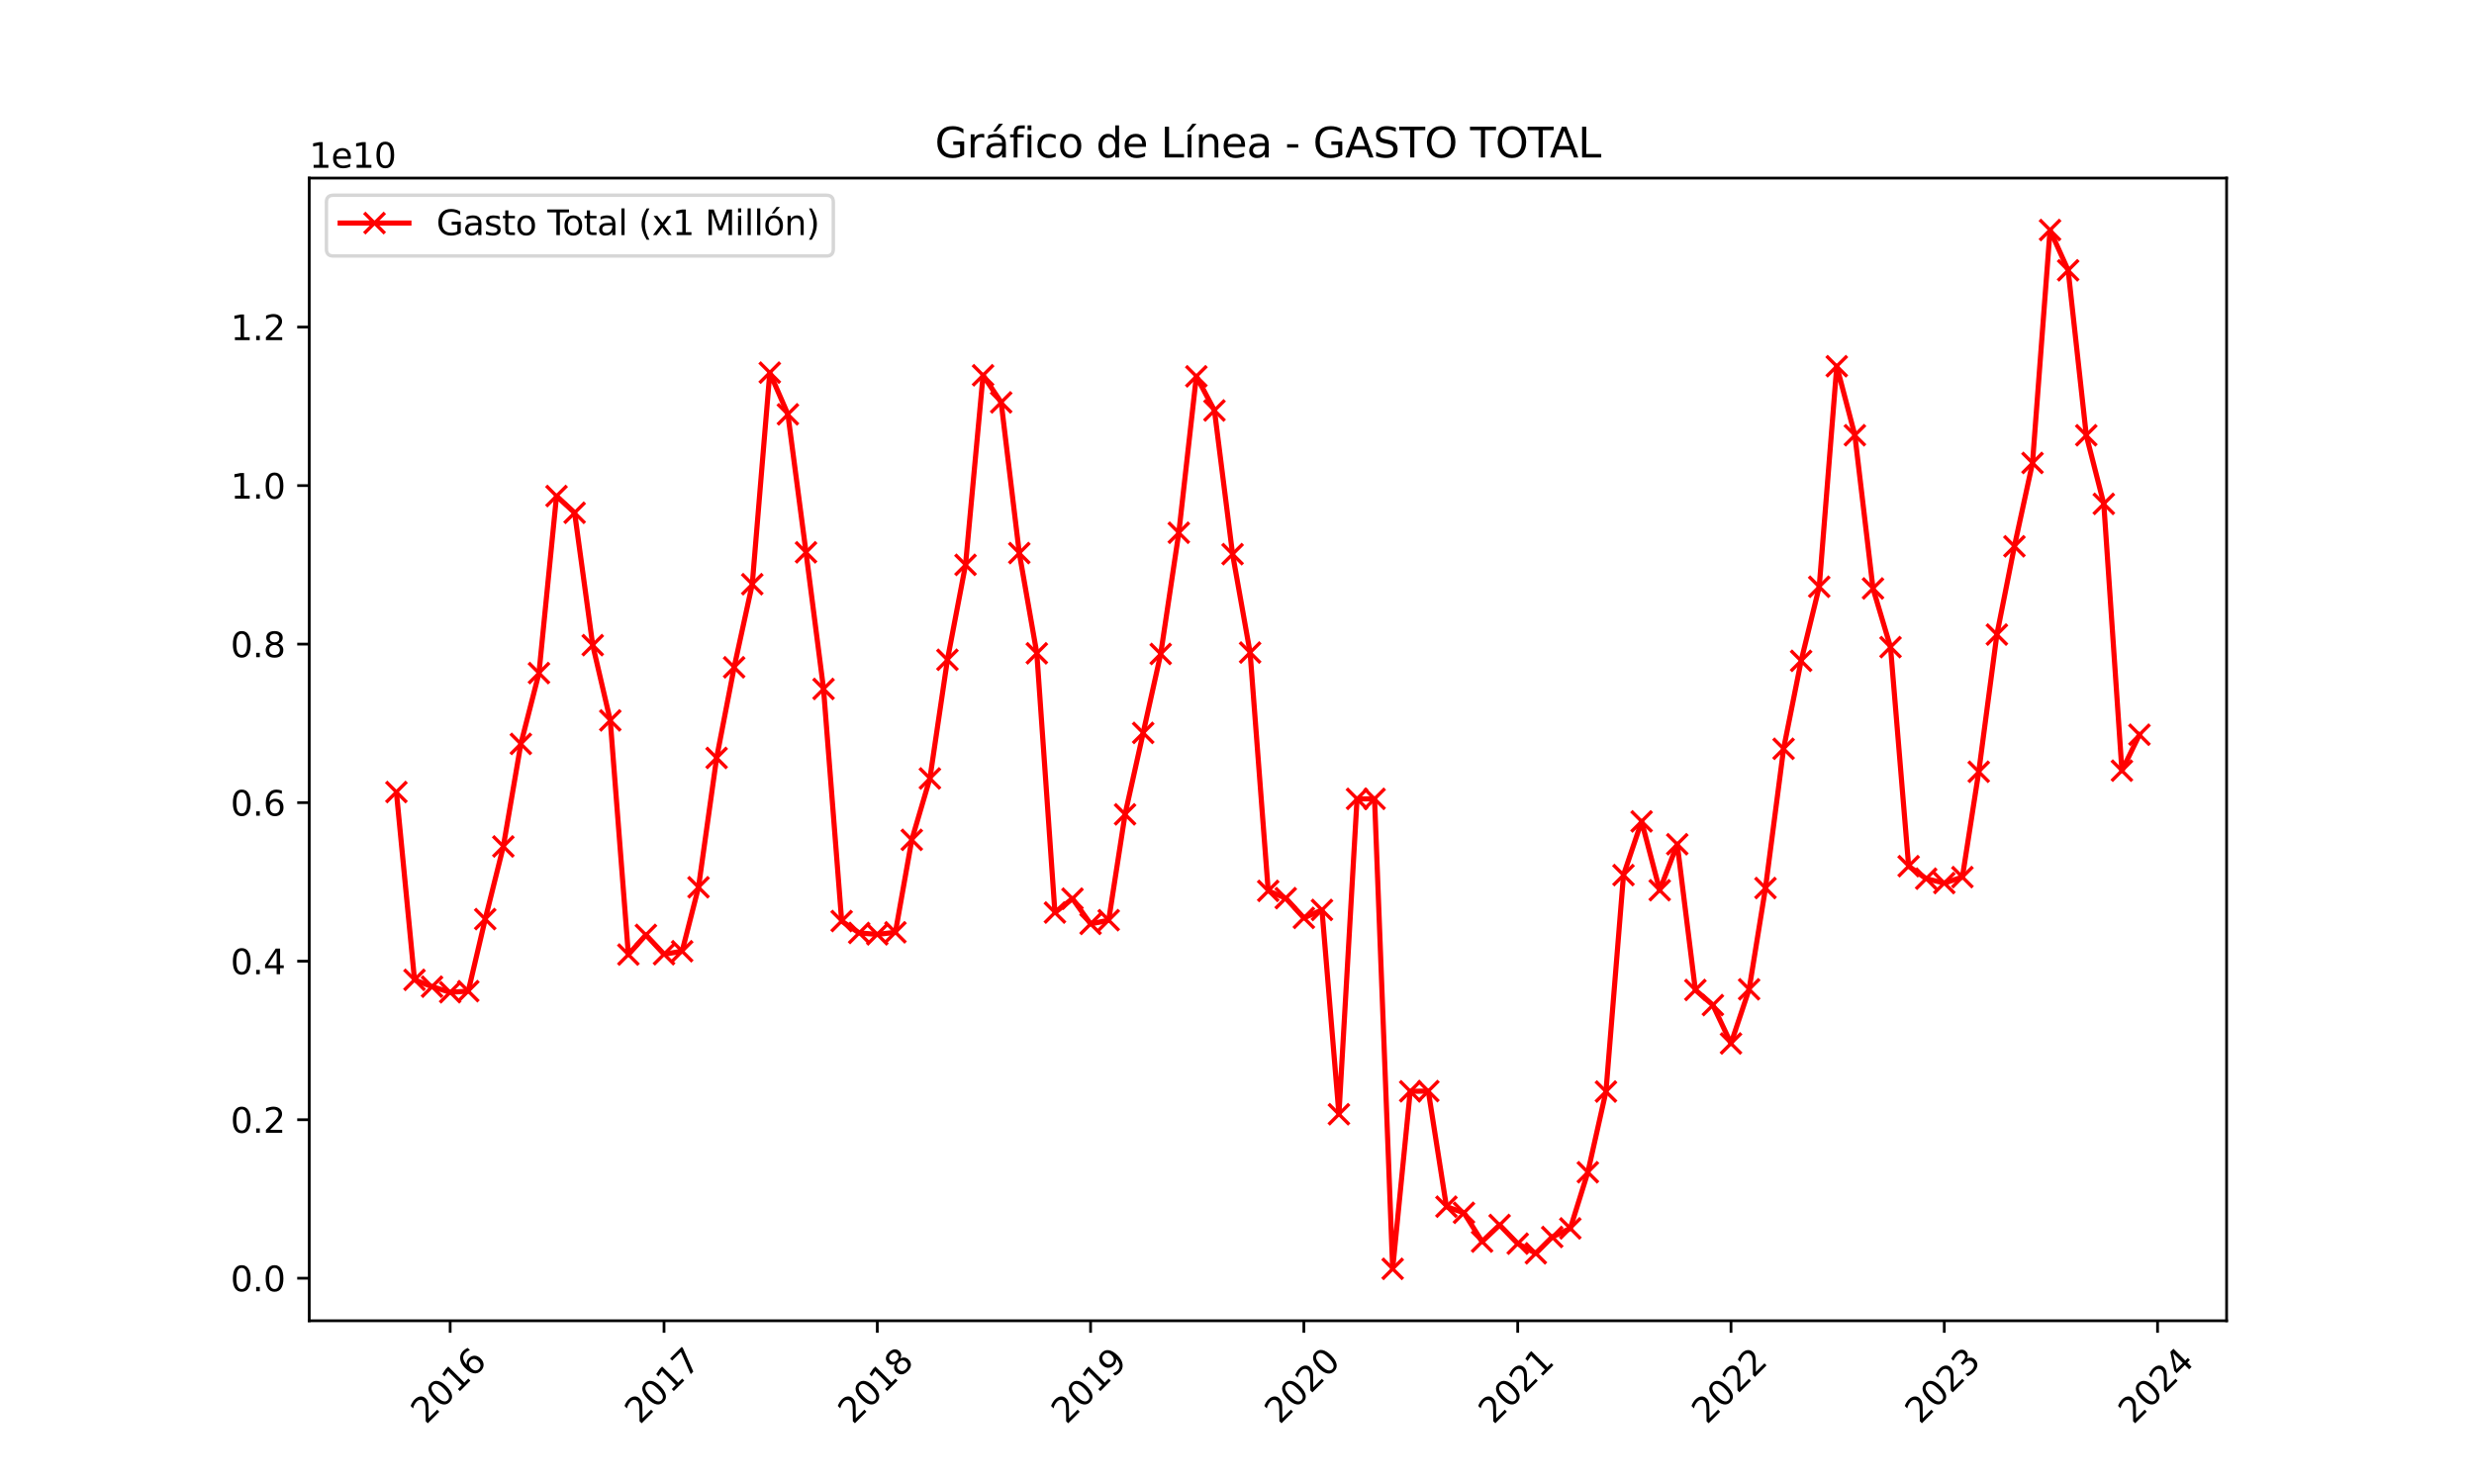 <?xml version="1.0" encoding="utf-8" standalone="no"?>
<!DOCTYPE svg PUBLIC "-//W3C//DTD SVG 1.1//EN"
  "http://www.w3.org/Graphics/SVG/1.1/DTD/svg11.dtd">
<svg xmlns:xlink="http://www.w3.org/1999/xlink" width="720pt" height="432pt" viewBox="0 0 720 432" xmlns="http://www.w3.org/2000/svg" version="1.1">
 <defs>
  <style type="text/css">*{stroke-linejoin: round; stroke-linecap: butt}</style>
 </defs>
 <g id="figure_1">
  <g id="patch_1">
   <path d="M 0 432 
L 720 432 
L 720 0 
L 0 0 
z
" style="fill: #ffffff"/>
  </g>
  <g id="axes_1">
   <g id="patch_2">
    <path d="M 90 384.48 
L 648 384.48 
L 648 51.84 
L 90 51.84 
z
" style="fill: #ffffff"/>
   </g>
   <g id="matplotlib.axis_1">
    <g id="xtick_1">
     <g id="line2d_1">
      <defs>
       <path id="m79af27d48c" d="M 0 0 
L 0 3.5 
" style="stroke: #000000; stroke-width: 0.8"/>
      </defs>
      <g>
       <use xlink:href="#m79af27d48c" x="131.009" y="384.48" style="stroke: #000000; stroke-width: 0.8"/>
      </g>
     </g>
     <g id="text_1">
      <!-- 2016 -->
      <g transform="translate(123.962 414.849) rotate(-45) scale(0.1 -0.1)">
       <defs>
        <path id="DejaVuSans-32" d="M 1228 531 
L 3431 531 
L 3431 0 
L 469 0 
L 469 531 
Q 828 903 1448 1529 
Q 2069 2156 2228 2338 
Q 2531 2678 2651 2914 
Q 2772 3150 2772 3378 
Q 2772 3750 2511 3984 
Q 2250 4219 1831 4219 
Q 1534 4219 1204 4116 
Q 875 4013 500 3803 
L 500 4441 
Q 881 4594 1212 4672 
Q 1544 4750 1819 4750 
Q 2544 4750 2975 4387 
Q 3406 4025 3406 3419 
Q 3406 3131 3298 2873 
Q 3191 2616 2906 2266 
Q 2828 2175 2409 1742 
Q 1991 1309 1228 531 
z
" transform="scale(0.016)"/>
        <path id="DejaVuSans-30" d="M 2034 4250 
Q 1547 4250 1301 3770 
Q 1056 3291 1056 2328 
Q 1056 1369 1301 889 
Q 1547 409 2034 409 
Q 2525 409 2770 889 
Q 3016 1369 3016 2328 
Q 3016 3291 2770 3770 
Q 2525 4250 2034 4250 
z
M 2034 4750 
Q 2819 4750 3233 4129 
Q 3647 3509 3647 2328 
Q 3647 1150 3233 529 
Q 2819 -91 2034 -91 
Q 1250 -91 836 529 
Q 422 1150 422 2328 
Q 422 3509 836 4129 
Q 1250 4750 2034 4750 
z
" transform="scale(0.016)"/>
        <path id="DejaVuSans-31" d="M 794 531 
L 1825 531 
L 1825 4091 
L 703 3866 
L 703 4441 
L 1819 4666 
L 2450 4666 
L 2450 531 
L 3481 531 
L 3481 0 
L 794 0 
L 794 531 
z
" transform="scale(0.016)"/>
        <path id="DejaVuSans-36" d="M 2113 2584 
Q 1688 2584 1439 2293 
Q 1191 2003 1191 1497 
Q 1191 994 1439 701 
Q 1688 409 2113 409 
Q 2538 409 2786 701 
Q 3034 994 3034 1497 
Q 3034 2003 2786 2293 
Q 2538 2584 2113 2584 
z
M 3366 4563 
L 3366 3988 
Q 3128 4100 2886 4159 
Q 2644 4219 2406 4219 
Q 1781 4219 1451 3797 
Q 1122 3375 1075 2522 
Q 1259 2794 1537 2939 
Q 1816 3084 2150 3084 
Q 2853 3084 3261 2657 
Q 3669 2231 3669 1497 
Q 3669 778 3244 343 
Q 2819 -91 2113 -91 
Q 1303 -91 875 529 
Q 447 1150 447 2328 
Q 447 3434 972 4092 
Q 1497 4750 2381 4750 
Q 2619 4750 2861 4703 
Q 3103 4656 3366 4563 
z
" transform="scale(0.016)"/>
       </defs>
       <use xlink:href="#DejaVuSans-32"/>
       <use xlink:href="#DejaVuSans-30" x="63.623"/>
       <use xlink:href="#DejaVuSans-31" x="127.246"/>
       <use xlink:href="#DejaVuSans-36" x="190.869"/>
      </g>
     </g>
    </g>
    <g id="xtick_2">
     <g id="line2d_2">
      <g>
       <use xlink:href="#m79af27d48c" x="193.249" y="384.48" style="stroke: #000000; stroke-width: 0.8"/>
      </g>
     </g>
     <g id="text_2">
      <!-- 2017 -->
      <g transform="translate(186.202 414.849) rotate(-45) scale(0.1 -0.1)">
       <defs>
        <path id="DejaVuSans-37" d="M 525 4666 
L 3525 4666 
L 3525 4397 
L 1831 0 
L 1172 0 
L 2766 4134 
L 525 4134 
L 525 4666 
z
" transform="scale(0.016)"/>
       </defs>
       <use xlink:href="#DejaVuSans-32"/>
       <use xlink:href="#DejaVuSans-30" x="63.623"/>
       <use xlink:href="#DejaVuSans-31" x="127.246"/>
       <use xlink:href="#DejaVuSans-37" x="190.869"/>
      </g>
     </g>
    </g>
    <g id="xtick_3">
     <g id="line2d_3">
      <g>
       <use xlink:href="#m79af27d48c" x="255.319" y="384.48" style="stroke: #000000; stroke-width: 0.8"/>
      </g>
     </g>
     <g id="text_3">
      <!-- 2018 -->
      <g transform="translate(248.272 414.849) rotate(-45) scale(0.1 -0.1)">
       <defs>
        <path id="DejaVuSans-38" d="M 2034 2216 
Q 1584 2216 1326 1975 
Q 1069 1734 1069 1313 
Q 1069 891 1326 650 
Q 1584 409 2034 409 
Q 2484 409 2743 651 
Q 3003 894 3003 1313 
Q 3003 1734 2745 1975 
Q 2488 2216 2034 2216 
z
M 1403 2484 
Q 997 2584 770 2862 
Q 544 3141 544 3541 
Q 544 4100 942 4425 
Q 1341 4750 2034 4750 
Q 2731 4750 3128 4425 
Q 3525 4100 3525 3541 
Q 3525 3141 3298 2862 
Q 3072 2584 2669 2484 
Q 3125 2378 3379 2068 
Q 3634 1759 3634 1313 
Q 3634 634 3220 271 
Q 2806 -91 2034 -91 
Q 1263 -91 848 271 
Q 434 634 434 1313 
Q 434 1759 690 2068 
Q 947 2378 1403 2484 
z
M 1172 3481 
Q 1172 3119 1398 2916 
Q 1625 2713 2034 2713 
Q 2441 2713 2670 2916 
Q 2900 3119 2900 3481 
Q 2900 3844 2670 4047 
Q 2441 4250 2034 4250 
Q 1625 4250 1398 4047 
Q 1172 3844 1172 3481 
z
" transform="scale(0.016)"/>
       </defs>
       <use xlink:href="#DejaVuSans-32"/>
       <use xlink:href="#DejaVuSans-30" x="63.623"/>
       <use xlink:href="#DejaVuSans-31" x="127.246"/>
       <use xlink:href="#DejaVuSans-38" x="190.869"/>
      </g>
     </g>
    </g>
    <g id="xtick_4">
     <g id="line2d_4">
      <g>
       <use xlink:href="#m79af27d48c" x="317.388" y="384.48" style="stroke: #000000; stroke-width: 0.8"/>
      </g>
     </g>
     <g id="text_4">
      <!-- 2019 -->
      <g transform="translate(310.342 414.849) rotate(-45) scale(0.1 -0.1)">
       <defs>
        <path id="DejaVuSans-39" d="M 703 97 
L 703 672 
Q 941 559 1184 500 
Q 1428 441 1663 441 
Q 2288 441 2617 861 
Q 2947 1281 2994 2138 
Q 2813 1869 2534 1725 
Q 2256 1581 1919 1581 
Q 1219 1581 811 2004 
Q 403 2428 403 3163 
Q 403 3881 828 4315 
Q 1253 4750 1959 4750 
Q 2769 4750 3195 4129 
Q 3622 3509 3622 2328 
Q 3622 1225 3098 567 
Q 2575 -91 1691 -91 
Q 1453 -91 1209 -44 
Q 966 3 703 97 
z
M 1959 2075 
Q 2384 2075 2632 2365 
Q 2881 2656 2881 3163 
Q 2881 3666 2632 3958 
Q 2384 4250 1959 4250 
Q 1534 4250 1286 3958 
Q 1038 3666 1038 3163 
Q 1038 2656 1286 2365 
Q 1534 2075 1959 2075 
z
" transform="scale(0.016)"/>
       </defs>
       <use xlink:href="#DejaVuSans-32"/>
       <use xlink:href="#DejaVuSans-30" x="63.623"/>
       <use xlink:href="#DejaVuSans-31" x="127.246"/>
       <use xlink:href="#DejaVuSans-39" x="190.869"/>
      </g>
     </g>
    </g>
    <g id="xtick_5">
     <g id="line2d_5">
      <g>
       <use xlink:href="#m79af27d48c" x="379.458" y="384.48" style="stroke: #000000; stroke-width: 0.8"/>
      </g>
     </g>
     <g id="text_5">
      <!-- 2020 -->
      <g transform="translate(372.412 414.849) rotate(-45) scale(0.1 -0.1)">
       <use xlink:href="#DejaVuSans-32"/>
       <use xlink:href="#DejaVuSans-30" x="63.623"/>
       <use xlink:href="#DejaVuSans-32" x="127.246"/>
       <use xlink:href="#DejaVuSans-30" x="190.869"/>
      </g>
     </g>
    </g>
    <g id="xtick_6">
     <g id="line2d_6">
      <g>
       <use xlink:href="#m79af27d48c" x="441.698" y="384.48" style="stroke: #000000; stroke-width: 0.8"/>
      </g>
     </g>
     <g id="text_6">
      <!-- 2021 -->
      <g transform="translate(434.652 414.849) rotate(-45) scale(0.1 -0.1)">
       <use xlink:href="#DejaVuSans-32"/>
       <use xlink:href="#DejaVuSans-30" x="63.623"/>
       <use xlink:href="#DejaVuSans-32" x="127.246"/>
       <use xlink:href="#DejaVuSans-31" x="190.869"/>
      </g>
     </g>
    </g>
    <g id="xtick_7">
     <g id="line2d_7">
      <g>
       <use xlink:href="#m79af27d48c" x="503.768" y="384.48" style="stroke: #000000; stroke-width: 0.8"/>
      </g>
     </g>
     <g id="text_7">
      <!-- 2022 -->
      <g transform="translate(496.721 414.849) rotate(-45) scale(0.1 -0.1)">
       <use xlink:href="#DejaVuSans-32"/>
       <use xlink:href="#DejaVuSans-30" x="63.623"/>
       <use xlink:href="#DejaVuSans-32" x="127.246"/>
       <use xlink:href="#DejaVuSans-32" x="190.869"/>
      </g>
     </g>
    </g>
    <g id="xtick_8">
     <g id="line2d_8">
      <g>
       <use xlink:href="#m79af27d48c" x="565.838" y="384.48" style="stroke: #000000; stroke-width: 0.8"/>
      </g>
     </g>
     <g id="text_8">
      <!-- 2023 -->
      <g transform="translate(558.791 414.849) rotate(-45) scale(0.1 -0.1)">
       <defs>
        <path id="DejaVuSans-33" d="M 2597 2516 
Q 3050 2419 3304 2112 
Q 3559 1806 3559 1356 
Q 3559 666 3084 287 
Q 2609 -91 1734 -91 
Q 1441 -91 1130 -33 
Q 819 25 488 141 
L 488 750 
Q 750 597 1062 519 
Q 1375 441 1716 441 
Q 2309 441 2620 675 
Q 2931 909 2931 1356 
Q 2931 1769 2642 2001 
Q 2353 2234 1838 2234 
L 1294 2234 
L 1294 2753 
L 1863 2753 
Q 2328 2753 2575 2939 
Q 2822 3125 2822 3475 
Q 2822 3834 2567 4026 
Q 2313 4219 1838 4219 
Q 1578 4219 1281 4162 
Q 984 4106 628 3988 
L 628 4550 
Q 988 4650 1302 4700 
Q 1616 4750 1894 4750 
Q 2613 4750 3031 4423 
Q 3450 4097 3450 3541 
Q 3450 3153 3228 2886 
Q 3006 2619 2597 2516 
z
" transform="scale(0.016)"/>
       </defs>
       <use xlink:href="#DejaVuSans-32"/>
       <use xlink:href="#DejaVuSans-30" x="63.623"/>
       <use xlink:href="#DejaVuSans-32" x="127.246"/>
       <use xlink:href="#DejaVuSans-33" x="190.869"/>
      </g>
     </g>
    </g>
    <g id="xtick_9">
     <g id="line2d_9">
      <g>
       <use xlink:href="#m79af27d48c" x="627.908" y="384.48" style="stroke: #000000; stroke-width: 0.8"/>
      </g>
     </g>
     <g id="text_9">
      <!-- 2024 -->
      <g transform="translate(620.861 414.849) rotate(-45) scale(0.1 -0.1)">
       <defs>
        <path id="DejaVuSans-34" d="M 2419 4116 
L 825 1625 
L 2419 1625 
L 2419 4116 
z
M 2253 4666 
L 3047 4666 
L 3047 1625 
L 3713 1625 
L 3713 1100 
L 3047 1100 
L 3047 0 
L 2419 0 
L 2419 1100 
L 313 1100 
L 313 1709 
L 2253 4666 
z
" transform="scale(0.016)"/>
       </defs>
       <use xlink:href="#DejaVuSans-32"/>
       <use xlink:href="#DejaVuSans-30" x="63.623"/>
       <use xlink:href="#DejaVuSans-32" x="127.246"/>
       <use xlink:href="#DejaVuSans-34" x="190.869"/>
      </g>
     </g>
    </g>
   </g>
   <g id="matplotlib.axis_2">
    <g id="ytick_1">
     <g id="line2d_10">
      <defs>
       <path id="m2e2ac93d35" d="M 0 0 
L -3.5 0 
" style="stroke: #000000; stroke-width: 0.8"/>
      </defs>
      <g>
       <use xlink:href="#m2e2ac93d35" x="90" y="372.1" style="stroke: #000000; stroke-width: 0.8"/>
      </g>
     </g>
     <g id="text_10">
      <!-- 0.0 -->
      <g transform="translate(67.097 375.899) scale(0.1 -0.1)">
       <defs>
        <path id="DejaVuSans-2e" d="M 684 794 
L 1344 794 
L 1344 0 
L 684 0 
L 684 794 
z
" transform="scale(0.016)"/>
       </defs>
       <use xlink:href="#DejaVuSans-30"/>
       <use xlink:href="#DejaVuSans-2e" x="63.623"/>
       <use xlink:href="#DejaVuSans-30" x="95.41"/>
      </g>
     </g>
    </g>
    <g id="ytick_2">
     <g id="line2d_11">
      <g>
       <use xlink:href="#m2e2ac93d35" x="90" y="325.952" style="stroke: #000000; stroke-width: 0.8"/>
      </g>
     </g>
     <g id="text_11">
      <!-- 0.2 -->
      <g transform="translate(67.097 329.752) scale(0.1 -0.1)">
       <use xlink:href="#DejaVuSans-30"/>
       <use xlink:href="#DejaVuSans-2e" x="63.623"/>
       <use xlink:href="#DejaVuSans-32" x="95.41"/>
      </g>
     </g>
    </g>
    <g id="ytick_3">
     <g id="line2d_12">
      <g>
       <use xlink:href="#m2e2ac93d35" x="90" y="279.805" style="stroke: #000000; stroke-width: 0.8"/>
      </g>
     </g>
     <g id="text_12">
      <!-- 0.4 -->
      <g transform="translate(67.097 283.604) scale(0.1 -0.1)">
       <use xlink:href="#DejaVuSans-30"/>
       <use xlink:href="#DejaVuSans-2e" x="63.623"/>
       <use xlink:href="#DejaVuSans-34" x="95.41"/>
      </g>
     </g>
    </g>
    <g id="ytick_4">
     <g id="line2d_13">
      <g>
       <use xlink:href="#m2e2ac93d35" x="90" y="233.657" style="stroke: #000000; stroke-width: 0.8"/>
      </g>
     </g>
     <g id="text_13">
      <!-- 0.6 -->
      <g transform="translate(67.097 237.456) scale(0.1 -0.1)">
       <use xlink:href="#DejaVuSans-30"/>
       <use xlink:href="#DejaVuSans-2e" x="63.623"/>
       <use xlink:href="#DejaVuSans-36" x="95.41"/>
      </g>
     </g>
    </g>
    <g id="ytick_5">
     <g id="line2d_14">
      <g>
       <use xlink:href="#m2e2ac93d35" x="90" y="187.509" style="stroke: #000000; stroke-width: 0.8"/>
      </g>
     </g>
     <g id="text_14">
      <!-- 0.8 -->
      <g transform="translate(67.097 191.309) scale(0.1 -0.1)">
       <use xlink:href="#DejaVuSans-30"/>
       <use xlink:href="#DejaVuSans-2e" x="63.623"/>
       <use xlink:href="#DejaVuSans-38" x="95.41"/>
      </g>
     </g>
    </g>
    <g id="ytick_6">
     <g id="line2d_15">
      <g>
       <use xlink:href="#m2e2ac93d35" x="90" y="141.362" style="stroke: #000000; stroke-width: 0.8"/>
      </g>
     </g>
     <g id="text_15">
      <!-- 1.0 -->
      <g transform="translate(67.097 145.161) scale(0.1 -0.1)">
       <use xlink:href="#DejaVuSans-31"/>
       <use xlink:href="#DejaVuSans-2e" x="63.623"/>
       <use xlink:href="#DejaVuSans-30" x="95.41"/>
      </g>
     </g>
    </g>
    <g id="ytick_7">
     <g id="line2d_16">
      <g>
       <use xlink:href="#m2e2ac93d35" x="90" y="95.214" style="stroke: #000000; stroke-width: 0.8"/>
      </g>
     </g>
     <g id="text_16">
      <!-- 1.2 -->
      <g transform="translate(67.097 99.013) scale(0.1 -0.1)">
       <use xlink:href="#DejaVuSans-31"/>
       <use xlink:href="#DejaVuSans-2e" x="63.623"/>
       <use xlink:href="#DejaVuSans-32" x="95.41"/>
      </g>
     </g>
    </g>
    <g id="text_17">
     <!-- 1e10 -->
     <g transform="translate(90 48.84) scale(0.1 -0.1)">
      <defs>
       <path id="DejaVuSans-65" d="M 3597 1894 
L 3597 1613 
L 953 1613 
Q 991 1019 1311 708 
Q 1631 397 2203 397 
Q 2534 397 2845 478 
Q 3156 559 3463 722 
L 3463 178 
Q 3153 47 2828 -22 
Q 2503 -91 2169 -91 
Q 1331 -91 842 396 
Q 353 884 353 1716 
Q 353 2575 817 3079 
Q 1281 3584 2069 3584 
Q 2775 3584 3186 3129 
Q 3597 2675 3597 1894 
z
M 3022 2063 
Q 3016 2534 2758 2815 
Q 2500 3097 2075 3097 
Q 1594 3097 1305 2825 
Q 1016 2553 972 2059 
L 3022 2063 
z
" transform="scale(0.016)"/>
      </defs>
      <use xlink:href="#DejaVuSans-31"/>
      <use xlink:href="#DejaVuSans-65" x="63.623"/>
      <use xlink:href="#DejaVuSans-31" x="125.146"/>
      <use xlink:href="#DejaVuSans-30" x="188.77"/>
     </g>
    </g>
   </g>
   <g id="line2d_17">
    <path d="M 115.364 230.562 
L 120.635 285.234 
L 125.737 287.226 
L 131.009 288.851 
L 136.28 288.526 
L 141.212 267.554 
L 146.484 246.407 
L 151.585 216.552 
L 156.857 195.936 
L 161.959 144.399 
L 167.23 149.274 
L 172.502 187.803 
L 177.604 209.715 
L 182.875 277.873 
L 187.977 272.15 
L 193.249 277.778 
L 198.52 276.909 
L 203.282 258.289 
L 208.554 220.638 
L 213.655 194.255 
L 218.927 170.063 
L 224.028 108.475 
L 229.3 120.61 
L 234.572 160.783 
L 239.674 200.554 
L 244.945 268.121 
L 250.047 271.584 
L 255.319 272 
L 260.59 271.399 
L 265.352 244.482 
L 270.623 226.61 
L 275.725 192.066 
L 280.997 164.426 
L 286.098 109.243 
L 291.37 117.138 
L 296.642 161.001 
L 301.743 190.183 
L 307.015 265.647 
L 312.117 261.603 
L 317.388 268.951 
L 322.66 267.866 
L 327.422 237.059 
L 332.693 213.348 
L 337.795 190.369 
L 343.067 155.082 
L 348.168 109.556 
L 353.44 119.489 
L 358.712 161.316 
L 363.813 189.965 
L 369.085 259.338 
L 374.187 261.458 
L 379.458 267.201 
L 384.73 264.886 
L 389.662 324.357 
L 394.933 232.551 
L 400.035 232.551 
L 405.307 369.36 
L 410.408 317.683 
L 415.68 317.624 
L 420.952 351.267 
L 426.053 353.06 
L 431.325 361.435 
L 436.427 356.599 
L 441.698 362.033 
L 446.97 364.84 
L 451.732 360.09 
L 457.003 357.591 
L 462.105 341.246 
L 467.377 317.758 
L 472.478 254.739 
L 477.75 239.113 
L 483.022 259.148 
L 488.123 245.761 
L 493.395 288.181 
L 498.497 292.583 
L 503.768 303.758 
L 509.04 287.993 
L 513.801 258.512 
L 519.073 217.978 
L 524.175 192.373 
L 529.446 170.81 
L 534.548 106.609 
L 539.82 126.696 
L 545.091 171.302 
L 550.193 188.387 
L 555.465 252.15 
L 560.566 255.789 
L 565.838 257.062 
L 571.11 255.326 
L 575.871 224.662 
L 581.143 184.723 
L 586.245 159.035 
L 591.516 134.765 
L 596.618 66.96 
L 601.89 78.687 
L 607.161 126.707 
L 612.263 146.679 
L 617.535 224.345 
L 622.636 213.879 
" clip-path="url(#pb9bdb386e3)" style="fill: none; stroke: #ff0000; stroke-width: 1.5; stroke-linecap: square"/>
    <defs>
     <path id="m6445a0edef" d="M -3 3 
L 3 -3 
M -3 -3 
L 3 3 
" style="stroke: #ff0000"/>
    </defs>
    <g clip-path="url(#pb9bdb386e3)">
     <use xlink:href="#m6445a0edef" x="115.364" y="230.562" style="fill: #ff0000; stroke: #ff0000"/>
     <use xlink:href="#m6445a0edef" x="120.635" y="285.234" style="fill: #ff0000; stroke: #ff0000"/>
     <use xlink:href="#m6445a0edef" x="125.737" y="287.226" style="fill: #ff0000; stroke: #ff0000"/>
     <use xlink:href="#m6445a0edef" x="131.009" y="288.851" style="fill: #ff0000; stroke: #ff0000"/>
     <use xlink:href="#m6445a0edef" x="136.28" y="288.526" style="fill: #ff0000; stroke: #ff0000"/>
     <use xlink:href="#m6445a0edef" x="141.212" y="267.554" style="fill: #ff0000; stroke: #ff0000"/>
     <use xlink:href="#m6445a0edef" x="146.484" y="246.407" style="fill: #ff0000; stroke: #ff0000"/>
     <use xlink:href="#m6445a0edef" x="151.585" y="216.552" style="fill: #ff0000; stroke: #ff0000"/>
     <use xlink:href="#m6445a0edef" x="156.857" y="195.936" style="fill: #ff0000; stroke: #ff0000"/>
     <use xlink:href="#m6445a0edef" x="161.959" y="144.399" style="fill: #ff0000; stroke: #ff0000"/>
     <use xlink:href="#m6445a0edef" x="167.23" y="149.274" style="fill: #ff0000; stroke: #ff0000"/>
     <use xlink:href="#m6445a0edef" x="172.502" y="187.803" style="fill: #ff0000; stroke: #ff0000"/>
     <use xlink:href="#m6445a0edef" x="177.604" y="209.715" style="fill: #ff0000; stroke: #ff0000"/>
     <use xlink:href="#m6445a0edef" x="182.875" y="277.873" style="fill: #ff0000; stroke: #ff0000"/>
     <use xlink:href="#m6445a0edef" x="187.977" y="272.15" style="fill: #ff0000; stroke: #ff0000"/>
     <use xlink:href="#m6445a0edef" x="193.249" y="277.778" style="fill: #ff0000; stroke: #ff0000"/>
     <use xlink:href="#m6445a0edef" x="198.52" y="276.909" style="fill: #ff0000; stroke: #ff0000"/>
     <use xlink:href="#m6445a0edef" x="203.282" y="258.289" style="fill: #ff0000; stroke: #ff0000"/>
     <use xlink:href="#m6445a0edef" x="208.554" y="220.638" style="fill: #ff0000; stroke: #ff0000"/>
     <use xlink:href="#m6445a0edef" x="213.655" y="194.255" style="fill: #ff0000; stroke: #ff0000"/>
     <use xlink:href="#m6445a0edef" x="218.927" y="170.063" style="fill: #ff0000; stroke: #ff0000"/>
     <use xlink:href="#m6445a0edef" x="224.028" y="108.475" style="fill: #ff0000; stroke: #ff0000"/>
     <use xlink:href="#m6445a0edef" x="229.3" y="120.61" style="fill: #ff0000; stroke: #ff0000"/>
     <use xlink:href="#m6445a0edef" x="234.572" y="160.783" style="fill: #ff0000; stroke: #ff0000"/>
     <use xlink:href="#m6445a0edef" x="239.674" y="200.554" style="fill: #ff0000; stroke: #ff0000"/>
     <use xlink:href="#m6445a0edef" x="244.945" y="268.121" style="fill: #ff0000; stroke: #ff0000"/>
     <use xlink:href="#m6445a0edef" x="250.047" y="271.584" style="fill: #ff0000; stroke: #ff0000"/>
     <use xlink:href="#m6445a0edef" x="255.319" y="272" style="fill: #ff0000; stroke: #ff0000"/>
     <use xlink:href="#m6445a0edef" x="260.59" y="271.399" style="fill: #ff0000; stroke: #ff0000"/>
     <use xlink:href="#m6445a0edef" x="265.352" y="244.482" style="fill: #ff0000; stroke: #ff0000"/>
     <use xlink:href="#m6445a0edef" x="270.623" y="226.61" style="fill: #ff0000; stroke: #ff0000"/>
     <use xlink:href="#m6445a0edef" x="275.725" y="192.066" style="fill: #ff0000; stroke: #ff0000"/>
     <use xlink:href="#m6445a0edef" x="280.997" y="164.426" style="fill: #ff0000; stroke: #ff0000"/>
     <use xlink:href="#m6445a0edef" x="286.098" y="109.243" style="fill: #ff0000; stroke: #ff0000"/>
     <use xlink:href="#m6445a0edef" x="291.37" y="117.138" style="fill: #ff0000; stroke: #ff0000"/>
     <use xlink:href="#m6445a0edef" x="296.642" y="161.001" style="fill: #ff0000; stroke: #ff0000"/>
     <use xlink:href="#m6445a0edef" x="301.743" y="190.183" style="fill: #ff0000; stroke: #ff0000"/>
     <use xlink:href="#m6445a0edef" x="307.015" y="265.647" style="fill: #ff0000; stroke: #ff0000"/>
     <use xlink:href="#m6445a0edef" x="312.117" y="261.603" style="fill: #ff0000; stroke: #ff0000"/>
     <use xlink:href="#m6445a0edef" x="317.388" y="268.951" style="fill: #ff0000; stroke: #ff0000"/>
     <use xlink:href="#m6445a0edef" x="322.66" y="267.866" style="fill: #ff0000; stroke: #ff0000"/>
     <use xlink:href="#m6445a0edef" x="327.422" y="237.059" style="fill: #ff0000; stroke: #ff0000"/>
     <use xlink:href="#m6445a0edef" x="332.693" y="213.348" style="fill: #ff0000; stroke: #ff0000"/>
     <use xlink:href="#m6445a0edef" x="337.795" y="190.369" style="fill: #ff0000; stroke: #ff0000"/>
     <use xlink:href="#m6445a0edef" x="343.067" y="155.082" style="fill: #ff0000; stroke: #ff0000"/>
     <use xlink:href="#m6445a0edef" x="348.168" y="109.556" style="fill: #ff0000; stroke: #ff0000"/>
     <use xlink:href="#m6445a0edef" x="353.44" y="119.489" style="fill: #ff0000; stroke: #ff0000"/>
     <use xlink:href="#m6445a0edef" x="358.712" y="161.316" style="fill: #ff0000; stroke: #ff0000"/>
     <use xlink:href="#m6445a0edef" x="363.813" y="189.965" style="fill: #ff0000; stroke: #ff0000"/>
     <use xlink:href="#m6445a0edef" x="369.085" y="259.338" style="fill: #ff0000; stroke: #ff0000"/>
     <use xlink:href="#m6445a0edef" x="374.187" y="261.458" style="fill: #ff0000; stroke: #ff0000"/>
     <use xlink:href="#m6445a0edef" x="379.458" y="267.201" style="fill: #ff0000; stroke: #ff0000"/>
     <use xlink:href="#m6445a0edef" x="384.73" y="264.886" style="fill: #ff0000; stroke: #ff0000"/>
     <use xlink:href="#m6445a0edef" x="389.662" y="324.357" style="fill: #ff0000; stroke: #ff0000"/>
     <use xlink:href="#m6445a0edef" x="394.933" y="232.551" style="fill: #ff0000; stroke: #ff0000"/>
     <use xlink:href="#m6445a0edef" x="400.035" y="232.551" style="fill: #ff0000; stroke: #ff0000"/>
     <use xlink:href="#m6445a0edef" x="405.307" y="369.36" style="fill: #ff0000; stroke: #ff0000"/>
     <use xlink:href="#m6445a0edef" x="410.408" y="317.683" style="fill: #ff0000; stroke: #ff0000"/>
     <use xlink:href="#m6445a0edef" x="415.68" y="317.624" style="fill: #ff0000; stroke: #ff0000"/>
     <use xlink:href="#m6445a0edef" x="420.952" y="351.267" style="fill: #ff0000; stroke: #ff0000"/>
     <use xlink:href="#m6445a0edef" x="426.053" y="353.06" style="fill: #ff0000; stroke: #ff0000"/>
     <use xlink:href="#m6445a0edef" x="431.325" y="361.435" style="fill: #ff0000; stroke: #ff0000"/>
     <use xlink:href="#m6445a0edef" x="436.427" y="356.599" style="fill: #ff0000; stroke: #ff0000"/>
     <use xlink:href="#m6445a0edef" x="441.698" y="362.033" style="fill: #ff0000; stroke: #ff0000"/>
     <use xlink:href="#m6445a0edef" x="446.97" y="364.84" style="fill: #ff0000; stroke: #ff0000"/>
     <use xlink:href="#m6445a0edef" x="451.732" y="360.09" style="fill: #ff0000; stroke: #ff0000"/>
     <use xlink:href="#m6445a0edef" x="457.003" y="357.591" style="fill: #ff0000; stroke: #ff0000"/>
     <use xlink:href="#m6445a0edef" x="462.105" y="341.246" style="fill: #ff0000; stroke: #ff0000"/>
     <use xlink:href="#m6445a0edef" x="467.377" y="317.758" style="fill: #ff0000; stroke: #ff0000"/>
     <use xlink:href="#m6445a0edef" x="472.478" y="254.739" style="fill: #ff0000; stroke: #ff0000"/>
     <use xlink:href="#m6445a0edef" x="477.75" y="239.113" style="fill: #ff0000; stroke: #ff0000"/>
     <use xlink:href="#m6445a0edef" x="483.022" y="259.148" style="fill: #ff0000; stroke: #ff0000"/>
     <use xlink:href="#m6445a0edef" x="488.123" y="245.761" style="fill: #ff0000; stroke: #ff0000"/>
     <use xlink:href="#m6445a0edef" x="493.395" y="288.181" style="fill: #ff0000; stroke: #ff0000"/>
     <use xlink:href="#m6445a0edef" x="498.497" y="292.583" style="fill: #ff0000; stroke: #ff0000"/>
     <use xlink:href="#m6445a0edef" x="503.768" y="303.758" style="fill: #ff0000; stroke: #ff0000"/>
     <use xlink:href="#m6445a0edef" x="509.04" y="287.993" style="fill: #ff0000; stroke: #ff0000"/>
     <use xlink:href="#m6445a0edef" x="513.801" y="258.512" style="fill: #ff0000; stroke: #ff0000"/>
     <use xlink:href="#m6445a0edef" x="519.073" y="217.978" style="fill: #ff0000; stroke: #ff0000"/>
     <use xlink:href="#m6445a0edef" x="524.175" y="192.373" style="fill: #ff0000; stroke: #ff0000"/>
     <use xlink:href="#m6445a0edef" x="529.446" y="170.81" style="fill: #ff0000; stroke: #ff0000"/>
     <use xlink:href="#m6445a0edef" x="534.548" y="106.609" style="fill: #ff0000; stroke: #ff0000"/>
     <use xlink:href="#m6445a0edef" x="539.82" y="126.696" style="fill: #ff0000; stroke: #ff0000"/>
     <use xlink:href="#m6445a0edef" x="545.091" y="171.302" style="fill: #ff0000; stroke: #ff0000"/>
     <use xlink:href="#m6445a0edef" x="550.193" y="188.387" style="fill: #ff0000; stroke: #ff0000"/>
     <use xlink:href="#m6445a0edef" x="555.465" y="252.15" style="fill: #ff0000; stroke: #ff0000"/>
     <use xlink:href="#m6445a0edef" x="560.566" y="255.789" style="fill: #ff0000; stroke: #ff0000"/>
     <use xlink:href="#m6445a0edef" x="565.838" y="257.062" style="fill: #ff0000; stroke: #ff0000"/>
     <use xlink:href="#m6445a0edef" x="571.11" y="255.326" style="fill: #ff0000; stroke: #ff0000"/>
     <use xlink:href="#m6445a0edef" x="575.871" y="224.662" style="fill: #ff0000; stroke: #ff0000"/>
     <use xlink:href="#m6445a0edef" x="581.143" y="184.723" style="fill: #ff0000; stroke: #ff0000"/>
     <use xlink:href="#m6445a0edef" x="586.245" y="159.035" style="fill: #ff0000; stroke: #ff0000"/>
     <use xlink:href="#m6445a0edef" x="591.516" y="134.765" style="fill: #ff0000; stroke: #ff0000"/>
     <use xlink:href="#m6445a0edef" x="596.618" y="66.96" style="fill: #ff0000; stroke: #ff0000"/>
     <use xlink:href="#m6445a0edef" x="601.89" y="78.687" style="fill: #ff0000; stroke: #ff0000"/>
     <use xlink:href="#m6445a0edef" x="607.161" y="126.707" style="fill: #ff0000; stroke: #ff0000"/>
     <use xlink:href="#m6445a0edef" x="612.263" y="146.679" style="fill: #ff0000; stroke: #ff0000"/>
     <use xlink:href="#m6445a0edef" x="617.535" y="224.345" style="fill: #ff0000; stroke: #ff0000"/>
     <use xlink:href="#m6445a0edef" x="622.636" y="213.879" style="fill: #ff0000; stroke: #ff0000"/>
    </g>
   </g>
   <g id="patch_3">
    <path d="M 90 384.48 
L 90 51.84 
" style="fill: none; stroke: #000000; stroke-width: 0.8; stroke-linejoin: miter; stroke-linecap: square"/>
   </g>
   <g id="patch_4">
    <path d="M 648 384.48 
L 648 51.84 
" style="fill: none; stroke: #000000; stroke-width: 0.8; stroke-linejoin: miter; stroke-linecap: square"/>
   </g>
   <g id="patch_5">
    <path d="M 90 384.48 
L 648 384.48 
" style="fill: none; stroke: #000000; stroke-width: 0.8; stroke-linejoin: miter; stroke-linecap: square"/>
   </g>
   <g id="patch_6">
    <path d="M 90 51.84 
L 648 51.84 
" style="fill: none; stroke: #000000; stroke-width: 0.8; stroke-linejoin: miter; stroke-linecap: square"/>
   </g>
   <g id="text_18">
    <!-- Gráfico de Línea - GASTO TOTAL -->
    <g transform="translate(272.092 45.84) scale(0.12 -0.12)">
     <defs>
      <path id="DejaVuSans-47" d="M 3809 666 
L 3809 1919 
L 2778 1919 
L 2778 2438 
L 4434 2438 
L 4434 434 
Q 4069 175 3628 42 
Q 3188 -91 2688 -91 
Q 1594 -91 976 548 
Q 359 1188 359 2328 
Q 359 3472 976 4111 
Q 1594 4750 2688 4750 
Q 3144 4750 3555 4637 
Q 3966 4525 4313 4306 
L 4313 3634 
Q 3963 3931 3569 4081 
Q 3175 4231 2741 4231 
Q 1884 4231 1454 3753 
Q 1025 3275 1025 2328 
Q 1025 1384 1454 906 
Q 1884 428 2741 428 
Q 3075 428 3337 486 
Q 3600 544 3809 666 
z
" transform="scale(0.016)"/>
      <path id="DejaVuSans-72" d="M 2631 2963 
Q 2534 3019 2420 3045 
Q 2306 3072 2169 3072 
Q 1681 3072 1420 2755 
Q 1159 2438 1159 1844 
L 1159 0 
L 581 0 
L 581 3500 
L 1159 3500 
L 1159 2956 
Q 1341 3275 1631 3429 
Q 1922 3584 2338 3584 
Q 2397 3584 2469 3576 
Q 2541 3569 2628 3553 
L 2631 2963 
z
" transform="scale(0.016)"/>
      <path id="DejaVuSans-e1" d="M 2194 1759 
Q 1497 1759 1228 1600 
Q 959 1441 959 1056 
Q 959 750 1161 570 
Q 1363 391 1709 391 
Q 2188 391 2477 730 
Q 2766 1069 2766 1631 
L 2766 1759 
L 2194 1759 
z
M 3341 1997 
L 3341 0 
L 2766 0 
L 2766 531 
Q 2569 213 2275 61 
Q 1981 -91 1556 -91 
Q 1019 -91 701 211 
Q 384 513 384 1019 
Q 384 1609 779 1909 
Q 1175 2209 1959 2209 
L 2766 2209 
L 2766 2266 
Q 2766 2663 2505 2880 
Q 2244 3097 1772 3097 
Q 1472 3097 1187 3025 
Q 903 2953 641 2809 
L 641 3341 
Q 956 3463 1253 3523 
Q 1550 3584 1831 3584 
Q 2591 3584 2966 3190 
Q 3341 2797 3341 1997 
z
M 2290 5119 
L 2912 5119 
L 1894 3944 
L 1415 3944 
L 2290 5119 
z
" transform="scale(0.016)"/>
      <path id="DejaVuSans-66" d="M 2375 4863 
L 2375 4384 
L 1825 4384 
Q 1516 4384 1395 4259 
Q 1275 4134 1275 3809 
L 1275 3500 
L 2222 3500 
L 2222 3053 
L 1275 3053 
L 1275 0 
L 697 0 
L 697 3053 
L 147 3053 
L 147 3500 
L 697 3500 
L 697 3744 
Q 697 4328 969 4595 
Q 1241 4863 1831 4863 
L 2375 4863 
z
" transform="scale(0.016)"/>
      <path id="DejaVuSans-69" d="M 603 3500 
L 1178 3500 
L 1178 0 
L 603 0 
L 603 3500 
z
M 603 4863 
L 1178 4863 
L 1178 4134 
L 603 4134 
L 603 4863 
z
" transform="scale(0.016)"/>
      <path id="DejaVuSans-63" d="M 3122 3366 
L 3122 2828 
Q 2878 2963 2633 3030 
Q 2388 3097 2138 3097 
Q 1578 3097 1268 2742 
Q 959 2388 959 1747 
Q 959 1106 1268 751 
Q 1578 397 2138 397 
Q 2388 397 2633 464 
Q 2878 531 3122 666 
L 3122 134 
Q 2881 22 2623 -34 
Q 2366 -91 2075 -91 
Q 1284 -91 818 406 
Q 353 903 353 1747 
Q 353 2603 823 3093 
Q 1294 3584 2113 3584 
Q 2378 3584 2631 3529 
Q 2884 3475 3122 3366 
z
" transform="scale(0.016)"/>
      <path id="DejaVuSans-6f" d="M 1959 3097 
Q 1497 3097 1228 2736 
Q 959 2375 959 1747 
Q 959 1119 1226 758 
Q 1494 397 1959 397 
Q 2419 397 2687 759 
Q 2956 1122 2956 1747 
Q 2956 2369 2687 2733 
Q 2419 3097 1959 3097 
z
M 1959 3584 
Q 2709 3584 3137 3096 
Q 3566 2609 3566 1747 
Q 3566 888 3137 398 
Q 2709 -91 1959 -91 
Q 1206 -91 779 398 
Q 353 888 353 1747 
Q 353 2609 779 3096 
Q 1206 3584 1959 3584 
z
" transform="scale(0.016)"/>
      <path id="DejaVuSans-20" transform="scale(0.016)"/>
      <path id="DejaVuSans-64" d="M 2906 2969 
L 2906 4863 
L 3481 4863 
L 3481 0 
L 2906 0 
L 2906 525 
Q 2725 213 2448 61 
Q 2172 -91 1784 -91 
Q 1150 -91 751 415 
Q 353 922 353 1747 
Q 353 2572 751 3078 
Q 1150 3584 1784 3584 
Q 2172 3584 2448 3432 
Q 2725 3281 2906 2969 
z
M 947 1747 
Q 947 1113 1208 752 
Q 1469 391 1925 391 
Q 2381 391 2643 752 
Q 2906 1113 2906 1747 
Q 2906 2381 2643 2742 
Q 2381 3103 1925 3103 
Q 1469 3103 1208 2742 
Q 947 2381 947 1747 
z
" transform="scale(0.016)"/>
      <path id="DejaVuSans-4c" d="M 628 4666 
L 1259 4666 
L 1259 531 
L 3531 531 
L 3531 0 
L 628 0 
L 628 4666 
z
" transform="scale(0.016)"/>
      <path id="DejaVuSans-ed" d="M 1322 5119 
L 1944 5119 
L 926 3944 
L 447 3944 
L 1322 5119 
z
M 603 3500 
L 1178 3500 
L 1178 0 
L 603 0 
L 603 3500 
z
M 891 3584 
L 891 3584 
z
" transform="scale(0.016)"/>
      <path id="DejaVuSans-6e" d="M 3513 2113 
L 3513 0 
L 2938 0 
L 2938 2094 
Q 2938 2591 2744 2837 
Q 2550 3084 2163 3084 
Q 1697 3084 1428 2787 
Q 1159 2491 1159 1978 
L 1159 0 
L 581 0 
L 581 3500 
L 1159 3500 
L 1159 2956 
Q 1366 3272 1645 3428 
Q 1925 3584 2291 3584 
Q 2894 3584 3203 3211 
Q 3513 2838 3513 2113 
z
" transform="scale(0.016)"/>
      <path id="DejaVuSans-61" d="M 2194 1759 
Q 1497 1759 1228 1600 
Q 959 1441 959 1056 
Q 959 750 1161 570 
Q 1363 391 1709 391 
Q 2188 391 2477 730 
Q 2766 1069 2766 1631 
L 2766 1759 
L 2194 1759 
z
M 3341 1997 
L 3341 0 
L 2766 0 
L 2766 531 
Q 2569 213 2275 61 
Q 1981 -91 1556 -91 
Q 1019 -91 701 211 
Q 384 513 384 1019 
Q 384 1609 779 1909 
Q 1175 2209 1959 2209 
L 2766 2209 
L 2766 2266 
Q 2766 2663 2505 2880 
Q 2244 3097 1772 3097 
Q 1472 3097 1187 3025 
Q 903 2953 641 2809 
L 641 3341 
Q 956 3463 1253 3523 
Q 1550 3584 1831 3584 
Q 2591 3584 2966 3190 
Q 3341 2797 3341 1997 
z
" transform="scale(0.016)"/>
      <path id="DejaVuSans-2d" d="M 313 2009 
L 1997 2009 
L 1997 1497 
L 313 1497 
L 313 2009 
z
" transform="scale(0.016)"/>
      <path id="DejaVuSans-41" d="M 2188 4044 
L 1331 1722 
L 3047 1722 
L 2188 4044 
z
M 1831 4666 
L 2547 4666 
L 4325 0 
L 3669 0 
L 3244 1197 
L 1141 1197 
L 716 0 
L 50 0 
L 1831 4666 
z
" transform="scale(0.016)"/>
      <path id="DejaVuSans-53" d="M 3425 4513 
L 3425 3897 
Q 3066 4069 2747 4153 
Q 2428 4238 2131 4238 
Q 1616 4238 1336 4038 
Q 1056 3838 1056 3469 
Q 1056 3159 1242 3001 
Q 1428 2844 1947 2747 
L 2328 2669 
Q 3034 2534 3370 2195 
Q 3706 1856 3706 1288 
Q 3706 609 3251 259 
Q 2797 -91 1919 -91 
Q 1588 -91 1214 -16 
Q 841 59 441 206 
L 441 856 
Q 825 641 1194 531 
Q 1563 422 1919 422 
Q 2459 422 2753 634 
Q 3047 847 3047 1241 
Q 3047 1584 2836 1778 
Q 2625 1972 2144 2069 
L 1759 2144 
Q 1053 2284 737 2584 
Q 422 2884 422 3419 
Q 422 4038 858 4394 
Q 1294 4750 2059 4750 
Q 2388 4750 2728 4690 
Q 3069 4631 3425 4513 
z
" transform="scale(0.016)"/>
      <path id="DejaVuSans-54" d="M -19 4666 
L 3928 4666 
L 3928 4134 
L 2272 4134 
L 2272 0 
L 1638 0 
L 1638 4134 
L -19 4134 
L -19 4666 
z
" transform="scale(0.016)"/>
      <path id="DejaVuSans-4f" d="M 2522 4238 
Q 1834 4238 1429 3725 
Q 1025 3213 1025 2328 
Q 1025 1447 1429 934 
Q 1834 422 2522 422 
Q 3209 422 3611 934 
Q 4013 1447 4013 2328 
Q 4013 3213 3611 3725 
Q 3209 4238 2522 4238 
z
M 2522 4750 
Q 3503 4750 4090 4092 
Q 4678 3434 4678 2328 
Q 4678 1225 4090 567 
Q 3503 -91 2522 -91 
Q 1538 -91 948 565 
Q 359 1222 359 2328 
Q 359 3434 948 4092 
Q 1538 4750 2522 4750 
z
" transform="scale(0.016)"/>
     </defs>
     <use xlink:href="#DejaVuSans-47"/>
     <use xlink:href="#DejaVuSans-72" x="77.49"/>
     <use xlink:href="#DejaVuSans-e1" x="118.604"/>
     <use xlink:href="#DejaVuSans-66" x="179.883"/>
     <use xlink:href="#DejaVuSans-69" x="215.088"/>
     <use xlink:href="#DejaVuSans-63" x="242.871"/>
     <use xlink:href="#DejaVuSans-6f" x="297.852"/>
     <use xlink:href="#DejaVuSans-20" x="359.033"/>
     <use xlink:href="#DejaVuSans-64" x="390.82"/>
     <use xlink:href="#DejaVuSans-65" x="454.297"/>
     <use xlink:href="#DejaVuSans-20" x="515.82"/>
     <use xlink:href="#DejaVuSans-4c" x="547.607"/>
     <use xlink:href="#DejaVuSans-ed" x="603.32"/>
     <use xlink:href="#DejaVuSans-6e" x="631.104"/>
     <use xlink:href="#DejaVuSans-65" x="694.482"/>
     <use xlink:href="#DejaVuSans-61" x="756.006"/>
     <use xlink:href="#DejaVuSans-20" x="817.285"/>
     <use xlink:href="#DejaVuSans-2d" x="849.072"/>
     <use xlink:href="#DejaVuSans-20" x="885.156"/>
     <use xlink:href="#DejaVuSans-47" x="916.943"/>
     <use xlink:href="#DejaVuSans-41" x="994.434"/>
     <use xlink:href="#DejaVuSans-53" x="1062.842"/>
     <use xlink:href="#DejaVuSans-54" x="1126.318"/>
     <use xlink:href="#DejaVuSans-4f" x="1187.402"/>
     <use xlink:href="#DejaVuSans-20" x="1266.113"/>
     <use xlink:href="#DejaVuSans-54" x="1297.9"/>
     <use xlink:href="#DejaVuSans-4f" x="1358.984"/>
     <use xlink:href="#DejaVuSans-54" x="1437.695"/>
     <use xlink:href="#DejaVuSans-41" x="1491.029"/>
     <use xlink:href="#DejaVuSans-4c" x="1559.438"/>
    </g>
   </g>
   <g id="legend_1">
    <g id="patch_7">
     <path d="M 97 74.518 
L 240.516 74.518 
Q 242.516 74.518 242.516 72.518 
L 242.516 58.84 
Q 242.516 56.84 240.516 56.84 
L 97 56.84 
Q 95 56.84 95 58.84 
L 95 72.518 
Q 95 74.518 97 74.518 
z
" style="fill: #ffffff; opacity: 0.8; stroke: #cccccc; stroke-linejoin: miter"/>
    </g>
    <g id="line2d_18">
     <path d="M 99 64.938 
L 109 64.938 
L 119 64.938 
" style="fill: none; stroke: #ff0000; stroke-width: 1.5; stroke-linecap: square"/>
     <g>
      <use xlink:href="#m6445a0edef" x="109" y="64.938" style="fill: #ff0000; stroke: #ff0000"/>
     </g>
    </g>
    <g id="text_19">
     <!-- Gasto Total (x1 Millón) -->
     <g transform="translate(127 68.438) scale(0.1 -0.1)">
      <defs>
       <path id="DejaVuSans-73" d="M 2834 3397 
L 2834 2853 
Q 2591 2978 2328 3040 
Q 2066 3103 1784 3103 
Q 1356 3103 1142 2972 
Q 928 2841 928 2578 
Q 928 2378 1081 2264 
Q 1234 2150 1697 2047 
L 1894 2003 
Q 2506 1872 2764 1633 
Q 3022 1394 3022 966 
Q 3022 478 2636 193 
Q 2250 -91 1575 -91 
Q 1294 -91 989 -36 
Q 684 19 347 128 
L 347 722 
Q 666 556 975 473 
Q 1284 391 1588 391 
Q 1994 391 2212 530 
Q 2431 669 2431 922 
Q 2431 1156 2273 1281 
Q 2116 1406 1581 1522 
L 1381 1569 
Q 847 1681 609 1914 
Q 372 2147 372 2553 
Q 372 3047 722 3315 
Q 1072 3584 1716 3584 
Q 2034 3584 2315 3537 
Q 2597 3491 2834 3397 
z
" transform="scale(0.016)"/>
       <path id="DejaVuSans-74" d="M 1172 4494 
L 1172 3500 
L 2356 3500 
L 2356 3053 
L 1172 3053 
L 1172 1153 
Q 1172 725 1289 603 
Q 1406 481 1766 481 
L 2356 481 
L 2356 0 
L 1766 0 
Q 1100 0 847 248 
Q 594 497 594 1153 
L 594 3053 
L 172 3053 
L 172 3500 
L 594 3500 
L 594 4494 
L 1172 4494 
z
" transform="scale(0.016)"/>
       <path id="DejaVuSans-6c" d="M 603 4863 
L 1178 4863 
L 1178 0 
L 603 0 
L 603 4863 
z
" transform="scale(0.016)"/>
       <path id="DejaVuSans-28" d="M 1984 4856 
Q 1566 4138 1362 3434 
Q 1159 2731 1159 2009 
Q 1159 1288 1364 580 
Q 1569 -128 1984 -844 
L 1484 -844 
Q 1016 -109 783 600 
Q 550 1309 550 2009 
Q 550 2706 781 3412 
Q 1013 4119 1484 4856 
L 1984 4856 
z
" transform="scale(0.016)"/>
       <path id="DejaVuSans-78" d="M 3513 3500 
L 2247 1797 
L 3578 0 
L 2900 0 
L 1881 1375 
L 863 0 
L 184 0 
L 1544 1831 
L 300 3500 
L 978 3500 
L 1906 2253 
L 2834 3500 
L 3513 3500 
z
" transform="scale(0.016)"/>
       <path id="DejaVuSans-4d" d="M 628 4666 
L 1569 4666 
L 2759 1491 
L 3956 4666 
L 4897 4666 
L 4897 0 
L 4281 0 
L 4281 4097 
L 3078 897 
L 2444 897 
L 1241 4097 
L 1241 0 
L 628 0 
L 628 4666 
z
" transform="scale(0.016)"/>
       <path id="DejaVuSans-f3" d="M 1959 3097 
Q 1497 3097 1228 2736 
Q 959 2375 959 1747 
Q 959 1119 1226 758 
Q 1494 397 1959 397 
Q 2419 397 2687 759 
Q 2956 1122 2956 1747 
Q 2956 2369 2687 2733 
Q 2419 3097 1959 3097 
z
M 1959 3584 
Q 2709 3584 3137 3096 
Q 3566 2609 3566 1747 
Q 3566 888 3137 398 
Q 2709 -91 1959 -91 
Q 1206 -91 779 398 
Q 353 888 353 1747 
Q 353 2609 779 3096 
Q 1206 3584 1959 3584 
z
M 2394 5119 
L 3016 5119 
L 1998 3944 
L 1519 3944 
L 2394 5119 
z
" transform="scale(0.016)"/>
       <path id="DejaVuSans-29" d="M 513 4856 
L 1013 4856 
Q 1481 4119 1714 3412 
Q 1947 2706 1947 2009 
Q 1947 1309 1714 600 
Q 1481 -109 1013 -844 
L 513 -844 
Q 928 -128 1133 580 
Q 1338 1288 1338 2009 
Q 1338 2731 1133 3434 
Q 928 4138 513 4856 
z
" transform="scale(0.016)"/>
      </defs>
      <use xlink:href="#DejaVuSans-47"/>
      <use xlink:href="#DejaVuSans-61" x="77.49"/>
      <use xlink:href="#DejaVuSans-73" x="138.77"/>
      <use xlink:href="#DejaVuSans-74" x="190.869"/>
      <use xlink:href="#DejaVuSans-6f" x="230.078"/>
      <use xlink:href="#DejaVuSans-20" x="291.26"/>
      <use xlink:href="#DejaVuSans-54" x="323.047"/>
      <use xlink:href="#DejaVuSans-6f" x="367.131"/>
      <use xlink:href="#DejaVuSans-74" x="428.312"/>
      <use xlink:href="#DejaVuSans-61" x="467.521"/>
      <use xlink:href="#DejaVuSans-6c" x="528.801"/>
      <use xlink:href="#DejaVuSans-20" x="556.584"/>
      <use xlink:href="#DejaVuSans-28" x="588.371"/>
      <use xlink:href="#DejaVuSans-78" x="627.385"/>
      <use xlink:href="#DejaVuSans-31" x="686.564"/>
      <use xlink:href="#DejaVuSans-20" x="750.188"/>
      <use xlink:href="#DejaVuSans-4d" x="781.975"/>
      <use xlink:href="#DejaVuSans-69" x="868.254"/>
      <use xlink:href="#DejaVuSans-6c" x="896.037"/>
      <use xlink:href="#DejaVuSans-6c" x="923.82"/>
      <use xlink:href="#DejaVuSans-f3" x="951.604"/>
      <use xlink:href="#DejaVuSans-6e" x="1012.785"/>
      <use xlink:href="#DejaVuSans-29" x="1076.164"/>
     </g>
    </g>
   </g>
  </g>
 </g>
 <defs>
  <clipPath id="pb9bdb386e3">
   <rect x="90" y="51.84" width="558" height="332.64"/>
  </clipPath>
 </defs>
</svg>
